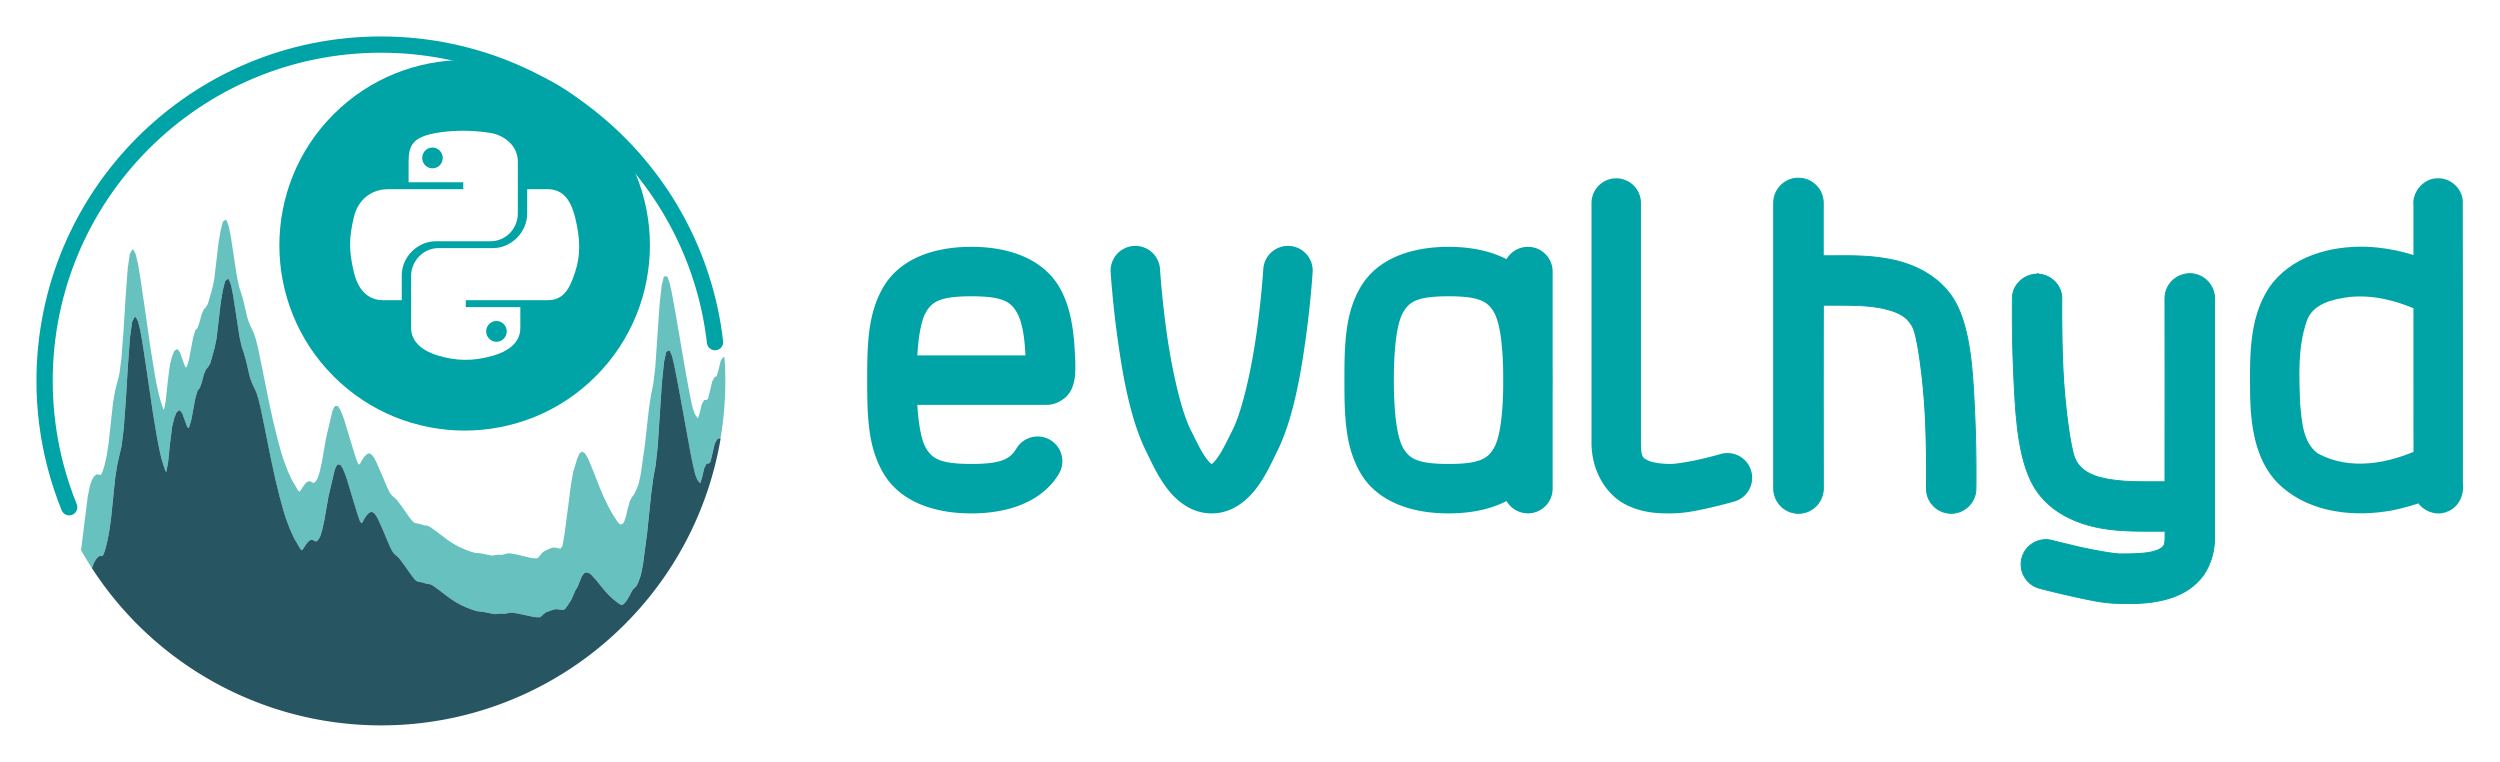 <?xml version="1.0" encoding="UTF-8" standalone="no"?>
<!-- Created with Inkscape (http://www.inkscape.org/) -->

<svg
   width="685.9mm"
   height="209.005mm"
   viewBox="0 0 685.9 209.005"
   version="1.1"
   id="svg5016"
   sodipodi:docname="evalhyd-python_logo+text.svg"
   inkscape:version="1.2.1 (9c6d41e4, 2022-07-14)"
   xmlns:inkscape="http://www.inkscape.org/namespaces/inkscape"
   xmlns:sodipodi="http://sodipodi.sourceforge.net/DTD/sodipodi-0.dtd"
   xmlns="http://www.w3.org/2000/svg"
   xmlns:svg="http://www.w3.org/2000/svg">
  <sodipodi:namedview
     id="namedview5018"
     pagecolor="#505050"
     bordercolor="#ffffff"
     borderopacity="1"
     inkscape:showpageshadow="0"
     inkscape:pageopacity="0"
     inkscape:pagecheckerboard="1"
     inkscape:deskcolor="#505050"
     inkscape:document-units="mm"
     showgrid="false"
     inkscape:zoom="0.25468663"
     inkscape:cx="1066.0159"
     inkscape:cy="104.04943"
     inkscape:window-width="1920"
     inkscape:window-height="1027"
     inkscape:window-x="0"
     inkscape:window-y="25"
     inkscape:window-maximized="0"
     inkscape:current-layer="layer1" />
  <defs
     id="defs5013" />
  <g
     inkscape:label="Layer 1"
     inkscape:groupmode="layer"
     id="layer1"
     transform="translate(379.759,89.469)">
    <g
       id="g1220">
      <path
         id="path5188"
         style="color:#000000;fill:#00a3a6;fill-opacity:1;fill-rule:evenodd;stroke-width:3.752;stroke-linecap:round;stroke-linejoin:round;stroke-miterlimit:10"
         d="m -252.28,-73 c -13.016,0 -26.032,4.96 -35.952,14.88 -19.84,19.84 -19.84,52.064 0,71.904 19.84,19.84 52.064,19.84 71.904,0 19.84,-19.84 19.84,-52.064 0,-71.904 -9.92,-9.92 -22.936,-14.88 -35.952,-14.88 z m -0.588,19.404 c 2.555,-0.007 5.176,0.189 7.687,0.603 4.069,0.687 7.492,3.732 7.492,7.801 v 14.297 c 0,4.181 -3.325,7.618 -7.492,7.618 h -14.984 c -5.093,0 -9.372,4.363 -9.372,9.316 v 6.847 h -5.149 c -4.363,0 -6.903,-3.171 -7.969,-7.604 -1.431,-5.963 -1.375,-9.526 0,-15.237 1.193,-4.981 5.009,-7.605 9.372,-7.605 h 20.624 v -1.908 h -14.998 v -5.71 c 0,-4.335 1.15,-6.678 7.492,-7.801 2.252,-0.4 4.742,-0.61 7.297,-0.617 z m -8.237,4.602 c -1.557,0 -2.806,1.277 -2.82,2.863 0,1.571 1.263,2.848 2.82,2.848 1.557,0 2.82,-1.277 2.82,-2.848 0,-1.571 -1.277,-2.863 -2.82,-2.863 z m 25.984,11.435 h 5.626 c 4.363,0 6.412,3.269 7.492,7.604 1.501,6.019 1.571,10.537 0,15.237 -1.515,4.56 -3.129,7.604 -7.492,7.604 h -22.476 v 1.908 h 14.97 v 5.71 c 0,4.321 -3.718,6.524 -7.492,7.618 -5.682,1.642 -10.242,1.389 -14.984,0 -3.956,-1.164 -7.492,-3.549 -7.492,-7.618 V -13.779 c 0,-4.111 3.395,-7.619 7.492,-7.619 h 14.984 c 4.995,0 9.372,-4.349 9.372,-9.513 z m -8.432,36.155 c -1.543,0 -2.806,1.263 -2.82,2.848 0,1.571 1.276,2.863 2.82,2.863 1.557,0 2.82,-1.277 2.82,-2.863 0,-1.571 -1.263,-2.848 -2.82,-2.848 z" />
      <path
         id="path5318-7"
         style="color:#000000;fill:#66c1bf;fill-opacity:1;fill-rule:evenodd;stroke-width:0.471;stroke-linecap:round;stroke-linejoin:round;stroke-miterlimit:10"
         d="m -317.789,-29.17 a 0.235,0.235 0 0 0 -0.208,0.047 l -0.578,0.486 a 0.235,0.235 0 0 0 -0.078,0.123 l -0.578,2.309 a 0.235,0.235 0 0 0 -0.004,0.018 l -0.578,3.399 a 0.235,0.235 0 0 0 -0.002,0.011 l -1.158,9.879 -0.575,2.709 -1.148,4.037 -0.551,0.924 -0.564,0.635 a 0.235,0.235 0 0 0 -0.039,0.058 l -0.578,1.285 a 0.235,0.235 0 0 0 -0.014,0.037 l -0.576,2.18 -0.559,1.564 -0.545,0.575 a 0.235,0.235 0 0 0 -0.055,0.094 l -0.578,1.894 a 0.235,0.235 0 0 0 -0.006,0.025 l -1.157,6.108 -0.559,1.881 -0.304,0.291 -0.428,-0.85 -1.152,-3.27 a 0.235,0.235 0 0 0 -0.033,-0.063 l -0.578,-0.785 a 0.235,0.235 0 0 0 -0.326,-0.053 l -0.58,0.412 a 0.235,0.235 0 0 0 -0.08,0.099 l -0.578,1.365 a 0.235,0.235 0 0 0 -0.012,0.034 l -0.58,2.283 a 0.235,0.235 0 0 0 -0.004,0.027 l -0.58,4.426 a 0.235,0.235 0 0 0 0,0.006 l -0.578,5.498 -0.48,2.412 -0.235,-0.285 -0.564,-1.724 -0.574,-2.01 -0.578,-2.57 -0.578,-3.09 -1.156,-7.144 -1.736,-12.106 a 0.235,0.235 0 0 0 0,-5.167e-4 0.235,0.235 0 0 0 0,-5.168e-4 0.235,0.235 0 0 0 0,-5.168e-4 l -1.159,-7.85 a 0.235,0.235 0 0 0 -0.002,-0.006 l -0.578,-3.326 a 0.235,0.235 0 0 0 -0.004,-0.014 l -0.578,-2.486 a 0.235,0.235 0 0 0 -0.019,-0.055 l -0.578,-1.131 a 0.235,0.235 0 0 0 -0.412,-0.016 l -0.578,0.948 a 0.235,0.235 0 0 0 -0.034,0.088 l -0.578,3.99 a 0.235,0.235 0 0 0 -0.002,0.015 l -0.578,7.653 a 0.235,0.235 0 0 0 -0.002,0.004 l -0.578,9.41 -0.578,7.57 -0.576,4.442 -1.154,4.49 a 0.235,0.235 0 0 0 -0.004,0.018 l -0.58,3.381 a 0.235,0.235 0 0 0 -0.002,0.013 l -1.157,10.724 -0.578,3.766 -0.574,2.508 -0.571,1.861 -0.475,0.879 -0.394,-0.123 a 0.235,0.235 0 0 0 -0.037,-0.01 l -0.578,-0.082 a 0.235,0.235 0 0 0 -0.179,0.047 l -0.58,0.459 a 0.235,0.235 0 0 0 -0.055,0.063 l -0.578,0.945 a 0.235,0.235 0 0 0 -0.022,0.047 l -0.58,1.651 a 0.235,0.235 0 0 0 -0.008,0.033 l -0.58,3.035 a 0.235,0.235 0 0 0 -0.002,0.016 l -1.735,13.943 -0.109,0.371 a 0.235,0.235 0 0 0 0.021,0.181 c 0.968,1.716 1.99,3.39 3.054,5.029 a 0.236,0.235 0 0 1 -0.028,-0.164 l 0.006,-0.031 a 0.236,0.235 0 0 1 0.011,-0.033 l 0.578,-1.459 a 0.236,0.235 0 0 1 0.02,-0.037 l 0.578,-0.939 a 0.236,0.235 0 0 1 0.035,-0.043 l 0.578,-0.576 a 0.236,0.235 0 0 1 0.131,-0.065 l 1.029,-0.158 0.52,-1.209 0.572,-2.156 0.576,-2.801 0.578,-4.056 1.158,-11.271 a 0.236,0.235 0 0 1 0.002,-0.014 l 0.578,-3.636 a 0.236,0.235 0 0 1 0.004,-0.015 l 1.154,-4.965 0.576,-4.66 0.58,-7.773 0.578,-9.599 a 0.236,0.235 0 0 1 0,-0.002 l 0.58,-7.832 a 0.236,0.235 0 0 1 0.002,-0.014 l 0.578,-4.158 a 0.236,0.235 0 0 1 0.026,-0.076 l 0.578,-1.105 a 0.236,0.235 0 0 1 0.203,-0.127 0.236,0.235 0 0 1 0.209,0.117 l 0.577,0.987 a 0.236,0.235 0 0 1 0.026,0.063 l 0.58,2.35 a 0.236,0.235 0 0 1 0.002,0.013 l 0.58,3.199 a 0.236,0.235 0 0 1 0,0.001 0.236,0.235 0 0 1 0,0.001 0.236,0.235 0 0 1 0,0.002 0.236,0.235 0 0 1 0,0.001 0.236,0.235 0 0 1 0,0.001 l 1.158,7.617 1.736,11.807 1.158,6.976 0.578,3.014 0.576,2.498 0.574,1.941 0.562,1.658 0.23,0.258 0.488,-2.494 0.576,-5.551 a 0.236,0.235 0 0 1 0.002,-0.006 l 0.578,-4.477 a 0.236,0.235 0 0 1 0.006,-0.025 l 0.578,-2.33 a 0.236,0.235 0 0 1 0.012,-0.033 l 0.579,-1.408 a 0.236,0.235 0 0 1 0.071,-0.096 l 0.58,-0.453 a 0.236,0.235 0 0 1 0.174,-0.048 0.236,0.235 0 0 1 0.157,0.088 l 0.58,0.746 a 0.236,0.235 0 0 1 0.035,0.065 l 1.152,3.199 0.424,0.814 0.309,-0.315 0.56,-1.912 1.154,-6.162 a 0.236,0.235 0 0 1 0.006,-0.024 l 0.58,-1.92 a 0.236,0.235 0 0 1 0.051,-0.09 l 0.548,-0.597 0.56,-1.588 0.576,-2.201 a 0.236,0.235 0 0 1 0.012,-0.036 l 0.58,-1.304 a 0.236,0.235 0 0 1 0.037,-0.059 l 0.565,-0.652 0.552,-0.942 1.147,-4.07 0.576,-2.723 1.156,-9.904 a 0.236,0.235 0 0 1 0.002,-0.013 l 0.58,-3.41 a 0.236,0.235 0 0 1 0.002,-0.018 l 0.58,-2.32 a 0.236,0.235 0 0 1 0.076,-0.121 l 0.578,-0.498 a 0.236,0.235 0 0 1 0.208,-0.049 0.236,0.235 0 0 0 -5.2e-4,-5.16e-4 h 0.002 a 0.236,0.235 0 0 0 -10e-4,5.16e-4 h 10e-4 a 0.236,0.235 0 0 1 0.162,0.14 l 0.58,1.443 a 0.236,0.235 0 0 1 0.012,0.039 l 0.578,2.811 a 0.236,0.235 0 0 1 0.002,0.011 l 1.16,7.528 0.576,3.775 0.574,2.639 0.576,1.727 a 0.236,0.235 0 0 1 0.002,0.008 l 0.58,1.959 a 0.236,0.235 0 0 1 0.004,0.013 l 1.154,4.931 0.57,1.549 1.152,2.453 a 0.236,0.235 0 0 1 0.012,0.029 l 0.58,1.823 a 0.236,0.235 0 0 1 0.004,0.015 l 0.578,2.375 a 0.236,0.235 0 0 1 0.002,0.008 l 1.158,5.593 a 0.236,0.235 0 0 0 0,5.17e-4 0.236,0.235 0 0 0 0,5.16e-4 0.236,0.235 0 0 0 0,5.17e-4 0.236,0.235 0 0 0 0,5.17e-4 l 1.738,8.664 1.157,5.303 1.157,4.76 1.156,4.197 0.576,1.84 1.152,3.047 1.148,2.508 1.711,2.908 0.377,0.305 0.412,-0.422 0.566,-0.914 a 0.236,0.235 0 0 1 0.01,-0.016 l 0.578,-0.789 a 0.236,0.235 0 0 1 0.032,-0.034 l 0.578,-0.533 a 0.236,0.235 0 0 1 0.137,-0.06 l 0.58,-0.055 a 0.236,0.235 0 0 1 0.138,0.029 l 0.547,0.313 0.424,0.084 0.467,-0.434 0.547,-0.853 0.566,-1.813 0.576,-2.606 1.156,-6.64 a 0.236,0.235 0 0 1 0.002,-0.013 l 1.738,-7.401 a 0.236,0.235 0 0 1 0.018,-0.049 l 0.578,-1.18 a 0.236,0.235 0 0 1 0.23,-0.131 l 0.578,0.043 a 0.236,0.235 0 0 1 0.179,0.107 l 0.58,0.89 a 0.236,0.235 0 0 1 0.02,0.039 l 0.58,1.408 a 0.236,0.235 0 0 1 0.004,0.011 l 0.578,1.662 a 0.236,0.235 0 0 1 0.004,0.01 l 1.736,5.759 1.157,3.754 0.572,1.67 0.434,0.744 0.326,-0.238 0.553,-1.039 a 0.236,0.235 0 0 1 0.014,-0.023 l 0.58,-0.842 a 0.236,0.235 0 0 1 0.024,-0.027 l 0.578,-0.611 a 0.236,0.235 0 0 1 0.072,-0.053 l 0.578,-0.268 a 0.236,0.235 0 0 1 0.214,0.008 l 0.58,0.328 a 0.236,0.235 0 0 1 0.074,0.069 l 0.58,0.8 a 0.236,0.235 0 0 1 0.018,0.027 l 0.578,1.096 a 0.236,0.235 0 0 1 0.008,0.016 l 1.157,2.625 a 0.236,0.235 0 0 1 0.002,0.003 l 1.737,4.096 0.572,1.232 0.557,0.928 0.553,0.568 0.566,0.463 a 0.236,0.235 0 0 1 0.022,0.019 l 0.58,0.602 a 0.236,0.235 0 0 1 0.018,0.024 l 1.158,1.549 a 0.236,0.235 0 0 1 0.004,0.004 l 2.313,3.272 0.564,0.699 0.539,0.516 0.512,0.233 1.127,0.172 a 0.236,0.235 0 0 1 0.039,0.01 l 1.129,0.381 0.547,0.032 a 0.236,0.235 0 0 1 0.053,0.008 l 0.578,0.168 a 0.236,0.235 0 0 1 0.049,0.02 l 0.578,0.318 a 0.236,0.235 0 0 1 0.025,0.015 l 1.736,1.263 a 0.236,0.235 0 0 1 0.004,0.002 l 2.889,2.197 1.722,1.105 1.143,0.627 1.723,0.795 1.721,0.642 1.129,0.332 1.717,0.195 a 0.236,0.235 0 0 1 0.022,0.004 l 2.873,0.578 0.541,0.008 1.143,-0.136 a 0.236,0.235 0 0 1 0.037,-0.002 l 1.137,0.047 0.545,-0.08 0.568,-0.141 a 0.236,0.235 0 0 1 0.031,-0.006 l 0.58,-0.065 a 0.236,0.235 0 0 1 0.034,0 l 0.578,0.02 a 0.236,0.235 0 0 1 0.027,0.002 l 1.158,0.178 a 0.236,0.235 0 0 1 0.014,0.004 l 4.615,0.983 1.128,0.076 0.492,-0.029 0.51,-0.384 0.566,-0.568 a 0.236,0.235 0 0 1 0.037,-0.032 l 0.58,-0.382 a 0.236,0.235 0 0 1 0.047,-0.024 l 1.158,-0.429 a 0.236,0.235 0 0 1 0.015,-0.006 l 1.158,-0.34 a 0.236,0.235 0 0 1 0.061,-0.01 l 0.578,-0.016 a 0.236,0.235 0 0 1 0.049,0.004 l 1.137,0.211 0.492,-0.006 0.483,-0.293 0.549,-0.736 1.143,-1.756 1.15,-2.621 a 0.236,0.235 0 0 1 0.015,-0.031 l 0.568,-0.908 1.151,-2.875 a 0.236,0.235 0 0 1 0.031,-0.055 l 0.578,-0.758 a 0.236,0.235 0 0 1 0.119,-0.082 l 0.58,-0.176 a 0.236,0.235 0 0 1 0.148,0.004 l 0.58,0.213 a 0.236,0.235 0 0 1 0.065,0.035 l 0.578,0.457 a 0.236,0.235 0 0 1 0.029,0.027 l 1.158,1.291 a 0.236,0.235 0 0 1 0.008,0.008 l 2.311,2.84 1.148,1.25 1.147,1.09 1.146,0.937 0.563,0.408 0.521,0.306 0.439,0.029 0.487,-0.353 0.55,-0.66 0.566,-0.869 1.152,-2.156 a 0.236,0.235 0 0 1 0.039,-0.053 l 1.13,-1.166 0.559,-1.274 0.57,-1.599 0.574,-2.821 1.157,-8.76 1.158,-11.137 a 0.236,0.235 0 0 1 0,-0.006 l 0.58,-4.236 a 0.236,0.235 0 0 1 0,-0.011 l 0.578,-3.069 0.578,-5.142 1.157,-17.658 a 0.236,0.235 0 0 1 0.002,-0.008 l 0.578,-5.645 a 0.236,0.235 0 0 1 0.004,-0.027 l 0.58,-2.672 a 0.236,0.235 0 0 1 0.125,-0.162 l 0.58,-0.287 a 0.236,0.235 0 0 1 0.186,-0.009 0.236,0.235 0 0 1 0.134,0.128 l 0.578,1.358 a 0.236,0.235 0 0 1 0.014,0.035 l 0.578,2.367 a 0.236,0.235 0 0 1 0.002,0.01 l 1.158,5.935 a 0.236,0.235 0 0 1 0.002,0.002 l 3.473,19.017 0.578,2.752 0.574,2.4 0.561,1.426 0.541,0.709 0.289,0.234 0.473,-1.507 0.576,-2.49 a 0.236,0.235 0 0 1 0.019,-0.051 l 0.578,-1.172 a 0.236,0.235 0 0 1 0.197,-0.131 l 0.486,-0.027 0.471,-0.506 1.145,-4.879 a 0.236,0.235 0 0 1 0.019,-0.054 l 0.58,-1.098 a 0.236,0.235 0 0 1 0.105,-0.102 l 0.562,-0.271 a 0.236,0.235 0 0 1 0.214,0.004 0.236,0.235 0 0 1 0.121,0.174 c 0.879,-5.179 1.344,-10.499 1.344,-15.928 2e-5,-2.088 -0.071,-4.173 -0.209,-6.256 -5.2e-4,-0.008 5.2e-4,-0.015 0,-0.023 l -0.002,0.01 a 0.235,0.235 0 0 0 -0.066,-0.162 l -0.016,-0.016 a 0.235,0.235 0 0 0 -0.359,0.033 l -0.58,0.832 a 0.235,0.235 0 0 0 -0.036,0.08 l -0.576,2.373 -0.545,1.852 -0.471,0.178 a 0.235,0.235 0 0 0 -0.121,0.105 l -0.58,1.034 a 0.235,0.235 0 0 0 -0.023,0.058 l -1.141,4.73 -0.451,0.422 -0.475,-0.041 a 0.235,0.235 0 0 0 -0.228,0.125 l -0.578,1.084 a 0.235,0.235 0 0 0 -0.021,0.055 l -0.576,2.397 -0.457,1.377 -0.29,-0.291 -0.551,-0.826 -0.564,-1.551 -0.574,-2.532 -1.159,-6.086 -2.894,-16.85 a 0.235,0.235 0 0 0 0,-5.167e-4 0.235,0.235 0 0 0 0,-5.168e-4 0.235,0.235 0 0 0 0,-5.168e-4 l -1.158,-6.377 a 0.235,0.235 0 0 0 -0.002,-0.008 l -0.578,-2.609 a 0.235,0.235 0 0 0 -0.008,-0.027 l -0.58,-1.617 a 0.235,0.235 0 0 0 -0.226,-0.156 l -0.58,0.014 a 0.235,0.235 0 0 0 -0.223,0.179 l -0.578,2.381 a 0.235,0.235 0 0 0 -0.006,0.029 l -0.578,5.334 a 0.235,0.235 0 0 0 -0.002,0.01 l -1.158,16.982 -0.576,4.777 -0.576,2.687 a 0.235,0.235 0 0 0 -0.004,0.014 l -0.578,3.844 a 0.235,0.235 0 0 0 -0.002,0.008 l -1.158,10.34 -1.154,8.011 -0.574,2.514 -0.568,1.384 -0.566,1.217 -0.561,0.721 a 0.235,0.235 0 0 0 -0.021,0.029 l -0.58,1.045 a 0.235,0.235 0 0 0 -0.02,0.049 l -0.578,1.977 a 0.235,0.235 0 0 0 -0.004,0.013 l -0.576,2.488 -0.551,1.549 -0.483,0.384 -0.422,0.078 -0.469,-0.328 -0.551,-0.719 -1.15,-1.785 -1.15,-2.064 -1.152,-2.367 -1.154,-2.672 -1.736,-4.428 a 0.235,0.235 0 0 0 0,-5.16e-4 0.235,0.235 0 0 0 0,-5.17e-4 0.235,0.235 0 0 0 0,-5.17e-4 0.235,0.235 0 0 0 0,-5.17e-4 l -1.158,-2.885 a 0.235,0.235 0 0 0 -0.006,-0.011 l -0.58,-1.225 a 0.235,0.235 0 0 0 -0.014,-0.025 l -0.578,-0.914 a 0.235,0.235 0 0 0 -0.062,-0.066 l -0.578,-0.412 a 0.235,0.235 0 0 0 -0.264,-0.006 l -0.578,0.369 a 0.235,0.235 0 0 0 -0.09,0.105 l -0.58,1.355 a 0.235,0.235 0 0 0 -0.01,0.025 l -1.156,3.824 a 0.235,0.235 0 0 0 -0.008,0.029 l -0.578,3.407 a 0.235,0.235 0 0 0 -0.002,0.01 l -0.58,4.609 -1.156,8.768 -0.571,3.277 -0.484,0.734 -0.426,0.006 -1.129,-0.256 a 0.235,0.235 0 0 0 -0.062,-0.006 l -0.58,0.023 a 0.235,0.235 0 0 0 -0.062,0.012 l -0.578,0.188 a 0.235,0.235 0 0 0 -0.022,0.01 l -0.578,0.254 a 0.235,0.235 0 0 0 -0.01,0.004 l -1.158,0.573 a 0.235,0.235 0 0 0 -0.049,0.033 l -0.58,0.504 a 0.235,0.235 0 0 0 -0.033,0.035 l -0.571,0.75 -0.508,0.515 -0.476,0.053 -1.119,-0.06 -4.611,-1.096 a 0.235,0.235 0 0 0 -0.015,-0.004 l -1.158,-0.188 a 0.235,0.235 0 0 0 -0.034,-0.002 l -0.58,-0.01 a 0.235,0.235 0 0 0 -0.041,0.002 l -0.578,0.091 a 0.235,0.235 0 0 0 -0.037,0.008 l -0.566,0.184 -0.539,0.111 -1.133,-0.022 a 0.235,0.235 0 0 0 -0.036,0.002 l -0.578,0.076 a 0.235,0.235 0 0 0 -0.024,0.004 l -0.554,0.127 -0.527,0.012 -2.291,-0.471 a 0.235,0.235 0 0 0 -0.01,0 l -1.158,-0.19 a 0.235,0.235 0 0 0 -0.022,-0.002 l -1.133,-0.08 -1.125,-0.33 -1.721,-0.645 -1.721,-0.797 -1.145,-0.625 -1.722,-1.109 -2.887,-2.197 a 0.235,0.235 0 0 0 -0.004,-0.004 l -1.738,-1.263 a 0.235,0.235 0 0 0 -0.023,-0.015 l -0.58,-0.318 a 0.235,0.235 0 0 0 -0.046,-0.02 l -0.58,-0.17 a 0.235,0.235 0 0 0 -0.053,-0.01 l -0.547,-0.029 -1.127,-0.383 a 0.235,0.235 0 0 0 -0.041,-0.01 l -1.125,-0.174 -0.514,-0.23 -0.539,-0.517 -0.565,-0.699 -2.313,-3.274 a 0.235,0.235 0 0 0 -0.002,-0.004 l -1.159,-1.553 a 0.235,0.235 0 0 0 -0.019,-0.022 l -0.578,-0.603 a 0.235,0.235 0 0 0 -0.022,-0.02 l -0.568,-0.463 -0.55,-0.568 -0.559,-0.928 -0.572,-1.235 -1.734,-4.095 a 0.235,0.235 0 0 0 -0.002,-0.004 l -1.158,-2.625 a 0.235,0.235 0 0 0 -0.008,-0.014 l -0.578,-1.1 a 0.235,0.235 0 0 0 -0.018,-0.027 l -0.578,-0.8 a 0.235,0.235 0 0 0 -0.076,-0.067 l -0.578,-0.33 a 0.235,0.235 0 0 0 -0.215,-0.01 l -0.58,0.267 a 0.235,0.235 0 0 0 -0.072,0.053 l -0.578,0.611 a 0.235,0.235 0 0 0 -0.024,0.027 l -0.578,0.84 a 0.235,0.235 0 0 0 -0.014,0.024 l -0.554,1.039 -0.325,0.236 -0.435,-0.744 -0.571,-1.672 -1.158,-3.756 -1.735,-5.762 a 0.235,0.235 0 0 0 -0.004,-0.01 l -0.578,-1.662 a 0.235,0.235 0 0 0 -0.006,-0.012 l -0.58,-1.41 a 0.235,0.235 0 0 0 -0.02,-0.039 l -0.578,-0.891 a 0.235,0.235 0 0 0 -0.179,-0.107 l -0.58,-0.045 a 0.235,0.235 0 0 0 -0.228,0.131 l -0.578,1.18 a 0.235,0.235 0 0 0 -0.018,0.049 l -1.738,7.394 a 0.235,0.235 0 0 0 -0.002,0.014 l -1.158,6.64 -0.576,2.603 -0.566,1.811 -0.545,0.852 -0.469,0.431 -0.424,-0.086 -0.545,-0.313 a 0.235,0.235 0 0 0 -0.138,-0.029 l -0.58,0.053 a 0.235,0.235 0 0 0 -0.136,0.063 l -0.58,0.529 a 0.235,0.235 0 0 0 -0.029,0.035 l -0.58,0.788 a 0.235,0.235 0 0 0 -0.01,0.015 l -0.566,0.91 -0.41,0.422 -0.379,-0.306 -1.709,-2.916 -1.15,-2.511 -1.152,-3.053 -0.576,-1.842 -1.156,-4.205 -1.157,-4.766 -1.156,-5.311 -1.736,-8.675 a 0.235,0.235 0 0 0 -0.002,-0.002 l -1.156,-5.604 a 0.235,0.235 0 0 0 -0.002,-0.008 l -0.58,-2.379 a 0.235,0.235 0 0 0 -0.004,-0.014 l -0.58,-1.83 a 0.235,0.235 0 0 0 -0.01,-0.029 l -1.154,-2.465 -0.571,-1.554 -1.154,-4.945 a 0.235,0.235 0 0 0 -0.004,-0.013 l -0.578,-1.965 a 0.235,0.235 0 0 0 -0.004,-0.008 l -0.574,-1.736 -0.574,-2.644 -0.578,-3.783 -1.158,-7.545 a 0.235,0.235 0 0 0 -0.002,-0.012 l -0.578,-2.822 a 0.235,0.235 0 0 0 -0.013,-0.039 l -0.578,-1.453 a 0.235,0.235 0 0 0 -0.162,-0.14 z" />
      <path
         id="path2963-8-6-1-3-0-2-96-4"
         style="fill:none;fill-rule:evenodd;stroke:#00a3a6;stroke-width:4.463;stroke-linecap:round;stroke-linejoin:round;stroke-miterlimit:10;stroke-dasharray:none;stroke-opacity:1"
         d="m -183.583,4.397 c -0.172,-1.493 -0.38,-2.975 -0.622,-4.444 -0.484,-2.939 -1.106,-5.829 -1.858,-8.663 -1.505,-5.669 -3.532,-11.117 -6.026,-16.292 -4.988,-10.348 -11.842,-19.602 -20.113,-27.34 -16.542,-15.477 -38.754,-24.894 -63.046,-24.894 -50.964,3.11e-4 -92.279,41.315 -92.279,92.28 4e-5,7.941 1.025,15.816 3.025,23.434 1,3.809 2.244,7.554 3.726,11.212"
         sodipodi:nodetypes="cssssccsc" />
      <path
         id="path5236-8"
         style="color:#000000;fill:#275662;fill-opacity:1;fill-rule:evenodd;stroke-width:0.471;stroke-linecap:round;stroke-linejoin:round;stroke-miterlimit:10"
         d="m -317.163,-12.917 a 0.236,0.235 0 0 0 5.1e-4,5.16e-4 0.236,0.235 0 0 1 10e-4,-5.16e-4 z m 5.1e-4,5.16e-4 a 0.236,0.235 0 0 0 -0.208,0.049 l -0.578,0.498 a 0.236,0.235 0 0 0 -0.076,0.121 l -0.58,2.32 a 0.236,0.235 0 0 0 -0.002,0.018 l -0.58,3.41 a 0.236,0.235 0 0 0 -0.002,0.013 l -1.156,9.904 -0.576,2.723 -1.147,4.07 -0.552,0.942 -0.565,0.652 a 0.236,0.235 0 0 0 -0.037,0.059 l -0.58,1.304 a 0.236,0.235 0 0 0 -0.012,0.036 l -0.576,2.201 -0.56,1.588 -0.547,0.597 a 0.236,0.235 0 0 0 -0.051,0.09 l -0.58,1.92 a 0.236,0.235 0 0 0 -0.006,0.024 l -1.154,6.162 -0.56,1.912 -0.309,0.315 -0.424,-0.814 -1.152,-3.199 a 0.236,0.235 0 0 0 -0.035,-0.065 l -0.58,-0.746 a 0.236,0.235 0 0 0 -0.33,-0.041 l -0.58,0.453 a 0.236,0.235 0 0 0 -0.072,0.096 l -0.578,1.408 a 0.236,0.235 0 0 0 -0.012,0.033 l -0.578,2.33 a 0.236,0.235 0 0 0 -0.006,0.025 l -0.578,4.477 a 0.236,0.235 0 0 0 -0.002,0.006 l -0.576,5.551 -0.488,2.494 -0.23,-0.258 -0.562,-1.658 -0.574,-1.941 -0.576,-2.498 -0.578,-3.014 -1.158,-6.976 -1.737,-11.807 -1.158,-7.617 a 0.236,0.235 0 0 0 0,-0.006 l -0.58,-3.199 a 0.236,0.235 0 0 0 -0.002,-0.013 l -0.58,-2.35 a 0.236,0.235 0 0 0 -0.026,-0.063 l -0.577,-0.987 a 0.236,0.235 0 0 0 -0.412,0.01 l -0.578,1.105 a 0.236,0.235 0 0 0 -0.026,0.076 l -0.578,4.158 a 0.236,0.235 0 0 0 -0.002,0.014 l -0.58,7.832 a 0.236,0.235 0 0 0 0,0.002 l -0.578,9.599 -0.58,7.773 -0.576,4.66 -1.154,4.965 a 0.236,0.235 0 0 0 -0.004,0.015 l -0.578,3.636 a 0.236,0.235 0 0 0 -0.002,0.014 l -1.158,11.271 -0.578,4.055 -0.576,2.801 -0.572,2.156 -0.52,1.209 -1.029,0.158 a 0.236,0.235 0 0 0 -0.131,0.065 l -0.578,0.576 a 0.236,0.235 0 0 0 -0.035,0.043 l -0.578,0.939 a 0.236,0.235 0 0 0 -0.02,0.037 l -0.578,1.459 a 0.236,0.235 0 0 0 -0.011,0.033 l -0.006,0.031 a 0.236,0.235 0 0 0 0.031,0.182 c 17.426,26.841 47.255,43.039 79.258,43.039 46.017,-7e-5 85.347,-33.151 93.134,-78.502 a 0.236,0.235 0 0 0 0.002,-0.072 0.236,0.235 0 0 0 -0.336,-0.179 l -0.562,0.271 a 0.236,0.235 0 0 0 -0.105,0.102 l -0.58,1.098 a 0.236,0.235 0 0 0 -0.019,0.054 l -1.145,4.879 -0.471,0.506 -0.486,0.027 a 0.236,0.235 0 0 0 -0.197,0.131 l -0.578,1.172 a 0.236,0.235 0 0 0 -0.019,0.051 l -0.576,2.49 -0.473,1.507 -0.289,-0.234 -0.541,-0.709 -0.561,-1.426 -0.574,-2.4 -0.578,-2.752 -3.473,-19.018 a 0.236,0.235 0 0 0 -0.002,-0.002 l -1.158,-5.935 a 0.236,0.235 0 0 0 -0.002,-0.01 l -0.578,-2.367 a 0.236,0.235 0 0 0 -0.014,-0.035 l -0.578,-1.358 a 0.236,0.235 0 0 0 -0.32,-0.119 l -0.58,0.287 a 0.236,0.235 0 0 0 -0.125,0.162 l -0.58,2.672 a 0.236,0.235 0 0 0 -0.004,0.027 l -0.578,5.645 a 0.236,0.235 0 0 0 -0.002,0.008 l -1.157,17.658 -0.578,5.142 -0.578,3.069 a 0.236,0.235 0 0 0 0,0.011 l -0.58,4.236 a 0.236,0.235 0 0 0 0,0.006 l -1.158,11.136 -1.157,8.76 -0.574,2.821 -0.57,1.599 -0.559,1.274 -1.129,1.166 a 0.236,0.235 0 0 0 -0.039,0.053 l -1.152,2.156 -0.566,0.869 -0.55,0.66 -0.487,0.353 -0.439,-0.029 -0.521,-0.306 -0.563,-0.408 -1.146,-0.937 -1.147,-1.09 -1.148,-1.25 -2.311,-2.84 a 0.236,0.235 0 0 0 -0.008,-0.008 l -1.158,-1.291 a 0.236,0.235 0 0 0 -0.029,-0.027 l -0.578,-0.457 a 0.236,0.235 0 0 0 -0.065,-0.035 l -0.58,-0.213 a 0.236,0.235 0 0 0 -0.148,-0.004 l -0.58,0.176 a 0.236,0.235 0 0 0 -0.119,0.082 l -0.578,0.758 a 0.236,0.235 0 0 0 -0.031,0.055 l -1.15,2.875 -0.568,0.908 a 0.236,0.235 0 0 0 -0.015,0.031 l -1.15,2.621 -1.143,1.756 -0.549,0.736 -0.483,0.293 -0.492,0.006 -1.137,-0.211 a 0.236,0.235 0 0 0 -0.049,-0.004 l -0.578,0.016 a 0.236,0.235 0 0 0 -0.061,0.01 l -1.158,0.34 a 0.236,0.235 0 0 0 -0.015,0.006 l -1.158,0.429 a 0.236,0.235 0 0 0 -0.047,0.024 l -0.58,0.382 a 0.236,0.235 0 0 0 -0.037,0.032 l -0.566,0.568 -0.51,0.384 -0.492,0.029 -1.127,-0.076 -4.615,-0.983 a 0.236,0.235 0 0 0 -0.014,-0.004 l -1.158,-0.178 a 0.236,0.235 0 0 0 -0.027,-0.002 l -0.578,-0.02 a 0.236,0.235 0 0 0 -0.034,0 l -0.58,0.065 a 0.236,0.235 0 0 0 -0.032,0.006 l -0.568,0.141 -0.545,0.08 -1.137,-0.047 a 0.236,0.235 0 0 0 -0.037,0.002 l -1.143,0.136 -0.541,-0.008 -2.873,-0.578 a 0.236,0.235 0 0 0 -0.022,-0.004 l -1.717,-0.195 -1.129,-0.332 -1.721,-0.642 -1.723,-0.795 -1.143,-0.627 -1.722,-1.105 -2.889,-2.197 a 0.236,0.235 0 0 0 -0.004,-0.002 l -1.736,-1.263 a 0.236,0.235 0 0 0 -0.025,-0.015 l -0.578,-0.318 a 0.236,0.235 0 0 0 -0.049,-0.02 l -0.578,-0.168 a 0.236,0.235 0 0 0 -0.053,-0.008 l -0.547,-0.032 -1.129,-0.381 a 0.236,0.235 0 0 0 -0.039,-0.01 l -1.127,-0.172 -0.512,-0.233 -0.54,-0.516 -0.564,-0.699 -2.313,-3.272 a 0.236,0.235 0 0 0 -0.004,-0.004 l -1.158,-1.549 a 0.236,0.235 0 0 0 -0.018,-0.024 l -0.58,-0.602 a 0.236,0.235 0 0 0 -0.022,-0.019 l -0.566,-0.463 -0.553,-0.568 -0.557,-0.928 -0.572,-1.232 -1.736,-4.096 a 0.236,0.235 0 0 0 -0.002,-0.002 l -1.157,-2.625 a 0.236,0.235 0 0 0 -0.008,-0.016 l -0.578,-1.096 a 0.236,0.235 0 0 0 -0.018,-0.027 l -0.58,-0.8 a 0.236,0.235 0 0 0 -0.074,-0.069 l -0.58,-0.328 a 0.236,0.235 0 0 0 -0.214,-0.008 l -0.578,0.268 a 0.236,0.235 0 0 0 -0.072,0.053 l -0.578,0.611 a 0.236,0.235 0 0 0 -0.023,0.027 l -0.58,0.842 a 0.236,0.235 0 0 0 -0.014,0.023 l -0.553,1.039 -0.326,0.238 -0.434,-0.744 -0.572,-1.67 -1.157,-3.754 -1.736,-5.759 a 0.236,0.235 0 0 0 -0.004,-0.01 l -0.578,-1.662 a 0.236,0.235 0 0 0 -0.004,-0.011 l -0.58,-1.408 a 0.236,0.235 0 0 0 -0.02,-0.039 l -0.58,-0.89 a 0.236,0.235 0 0 0 -0.179,-0.107 l -0.578,-0.043 a 0.236,0.235 0 0 0 -0.231,0.131 l -0.578,1.18 a 0.236,0.235 0 0 0 -0.018,0.049 l -1.738,7.401 a 0.236,0.235 0 0 0 -0.002,0.013 l -1.156,6.64 -0.576,2.606 -0.566,1.813 -0.547,0.853 -0.467,0.434 -0.424,-0.084 -0.547,-0.313 a 0.236,0.235 0 0 0 -0.138,-0.029 l -0.58,0.055 a 0.236,0.235 0 0 0 -0.137,0.06 l -0.578,0.533 a 0.236,0.235 0 0 0 -0.032,0.034 l -0.578,0.789 a 0.236,0.235 0 0 0 -0.01,0.016 l -0.566,0.914 -0.412,0.422 -0.377,-0.305 -1.711,-2.908 -1.148,-2.508 -1.152,-3.047 -0.576,-1.84 -1.156,-4.197 -1.157,-4.76 -1.156,-5.303 -1.739,-8.664 a 0.236,0.235 0 0 0 0,-5.17e-4 0.236,0.235 0 0 0 0,-5.16e-4 0.236,0.235 0 0 0 0,-5.17e-4 0.236,0.235 0 0 0 0,-5.17e-4 l -1.158,-5.593 a 0.236,0.235 0 0 0 -0.002,-0.008 l -0.578,-2.375 a 0.236,0.235 0 0 0 -0.004,-0.015 l -0.58,-1.823 a 0.236,0.235 0 0 0 -0.012,-0.029 l -1.152,-2.453 -0.57,-1.549 -1.155,-4.932 a 0.236,0.235 0 0 0 -0.004,-0.013 l -0.58,-1.959 a 0.236,0.235 0 0 0 -0.002,-0.008 l -0.576,-1.727 -0.574,-2.639 -0.576,-3.775 -1.16,-7.528 a 0.236,0.235 0 0 0 -0.002,-0.011 l -0.578,-2.811 a 0.236,0.235 0 0 0 -0.012,-0.039 l -0.58,-1.443 a 0.236,0.235 0 0 0 -0.162,-0.14 z" />
    </g>
    <g
       id="g200-7"
       transform="matrix(1.079,0,0,1.079,11.27,-1.404)">
      <path
         id="path1025-8-9-4-2-7-9-0-1-1-9-9"
         style="color:#000000;font-style:normal;font-variant:normal;font-weight:normal;font-stretch:normal;font-size:50.8px;line-height:1.25;font-family:sans-serif;font-variant-ligatures:normal;font-variant-position:normal;font-variant-caps:normal;font-variant-numeric:normal;font-variant-alternates:normal;font-variant-east-asian:normal;font-feature-settings:normal;font-variation-settings:normal;text-indent:0;text-align:end;text-decoration:none;text-decoration-line:none;text-decoration-style:solid;text-decoration-color:#000000;letter-spacing:normal;word-spacing:normal;text-transform:none;writing-mode:lr-tb;direction:ltr;text-orientation:mixed;dominant-baseline:auto;baseline-shift:baseline;text-anchor:end;white-space:normal;shape-padding:0;shape-margin:0;inline-size:0;clip-rule:nonzero;display:inline;overflow:visible;visibility:visible;isolation:auto;mix-blend-mode:normal;color-interpolation:sRGB;color-interpolation-filters:linearRGB;solid-color:#000000;solid-opacity:1;vector-effect:none;fill:#00a3a6;fill-opacity:1;fill-rule:nonzero;stroke:none;stroke-width:0.15;stroke-linecap:round;stroke-linejoin:miter;stroke-miterlimit:4;stroke-dasharray:none;stroke-dashoffset:0;stroke-opacity:1;color-rendering:auto;image-rendering:auto;shape-rendering:auto;text-rendering:auto;enable-background:accumulate;stop-color:#000000"
         d="m 26.109,-18.855 a 6.286,6.286 0 0 0 -6.287,6.287 v 55.194 a 6.286,6.286 0 0 0 6.287,6.287 6.286,6.286 0 0 0 6.286,-6.287 v -55.194 a 6.286,6.286 0 0 0 -6.286,-6.287 z m -20.181,0 c -10.113,0 -18.205,3.334 -22.243,10.023 -4.038,6.689 -4.238,14.53 -4.238,23.868 0,9.338 0.2,17.179 4.238,23.868 4.038,6.689 12.13,10.022 22.243,10.022 10.113,0 18.205,-3.333 22.243,-10.022 4.038,-6.689 4.239,-14.53 4.239,-23.868 0,-9.338 -0.201,-17.179 -4.239,-23.868 C 24.133,-15.521 16.041,-18.855 5.928,-18.855 Z m 0,12.573 c 7.923,0 9.929,1.379 11.48,3.948 1.551,2.569 2.429,8.53 2.429,17.371 0,8.84 -0.878,14.801 -2.429,17.37 -1.551,2.569 -3.557,3.948 -11.48,3.948 -7.923,0 -9.928,-1.379 -11.478,-3.948 -1.551,-2.569 -2.43,-8.529 -2.43,-17.37 0,-8.84 0.879,-14.802 2.43,-17.371 1.551,-2.569 3.556,-3.948 11.478,-3.948 z"
         inkscape:export-xdpi="136.84"
         inkscape:export-ydpi="136.84" />
      <path
         style="color:#000000;font-style:normal;font-variant:normal;font-weight:normal;font-stretch:normal;font-size:50.8px;line-height:1.25;font-family:sans-serif;font-variant-ligatures:normal;font-variant-position:normal;font-variant-caps:normal;font-variant-numeric:normal;font-variant-alternates:normal;font-variant-east-asian:normal;font-feature-settings:normal;font-variation-settings:normal;text-indent:0;text-align:end;text-decoration:none;text-decoration-line:none;text-decoration-style:solid;text-decoration-color:#000000;letter-spacing:normal;word-spacing:normal;text-transform:none;writing-mode:lr-tb;direction:ltr;text-orientation:mixed;dominant-baseline:auto;baseline-shift:baseline;text-anchor:end;white-space:normal;shape-padding:0;shape-margin:0;inline-size:0;clip-rule:nonzero;display:inline;overflow:visible;visibility:visible;isolation:auto;mix-blend-mode:normal;color-interpolation:sRGB;color-interpolation-filters:linearRGB;solid-color:#000000;solid-opacity:1;vector-effect:none;fill:#00a3a6;fill-opacity:1;fill-rule:nonzero;stroke:none;stroke-width:0.15;stroke-linecap:round;stroke-linejoin:miter;stroke-miterlimit:4;stroke-dasharray:none;stroke-dashoffset:0;stroke-opacity:1;color-rendering:auto;image-rendering:auto;shape-rendering:auto;text-rendering:auto;enable-background:accumulate;stop-color:#000000"
         d="m 48.565,-36.278 a 6.286,6.286 0 0 0 -6.287,6.287 v 60.987 c 0,7.221 3.795,13.063 8.373,15.519 4.578,2.456 9.047,2.41 11.774,2.41 3.634,0 7.285,-0.812 10.461,-1.548 3.176,-0.736 5.712,-1.474 5.712,-1.474 a 6.286,6.286 0 0 0 4.279,-7.793 6.286,6.286 0 0 0 -7.793,-4.279 c 0,0 -2.225,0.648 -5.034,1.298 -2.809,0.651 -6.364,1.224 -7.624,1.224 -2.262,0 -4.724,-0.324 -5.829,-0.917 -1.105,-0.593 -1.746,-0.572 -1.746,-4.44 v -60.987 a 6.286,6.286 0 0 0 -6.286,-6.287 z"
         id="path980-0-0-7-6-9-37-0-3-3-1-9-3"
         inkscape:export-xdpi="136.84"
         inkscape:export-ydpi="136.84" />
      <g
         id="g2830-1-4-9-2-9-2-6-9-8"
         transform="matrix(7.667,0,0,7.667,-1211.617,-2243.919)"
         style="font-size:50.8px;line-height:1.25;font-family:sans-serif;text-align:end;text-anchor:end;fill:#00a3a6;fill-opacity:1;stroke:#000000;stroke-width:0;stroke-miterlimit:4;stroke-dasharray:none;stroke-opacity:1"
         inkscape:export-xdpi="136.84"
         inkscape:export-ydpi="136.84">
        <g
           id="path980-0-0-7-4-7-3-7-4-3-2-9-6-1-6-0"
           style="opacity:1;fill:#00a3a6;fill-opacity:1">
          <path
             style="color:#000000;font-style:normal;font-variant:normal;font-weight:normal;font-stretch:normal;font-size:medium;line-height:normal;font-family:sans-serif;font-variant-ligatures:normal;font-variant-position:normal;font-variant-caps:normal;font-variant-numeric:normal;font-variant-alternates:normal;font-variant-east-asian:normal;font-feature-settings:normal;font-variation-settings:normal;text-indent:0;text-align:start;text-decoration:none;text-decoration-line:none;text-decoration-style:solid;text-decoration-color:#000000;letter-spacing:normal;word-spacing:normal;text-transform:none;writing-mode:lr-tb;direction:ltr;text-orientation:mixed;dominant-baseline:auto;baseline-shift:baseline;text-anchor:start;white-space:normal;shape-padding:0;shape-margin:0;inline-size:0;clip-rule:nonzero;display:inline;overflow:visible;visibility:visible;isolation:auto;mix-blend-mode:normal;color-interpolation:sRGB;color-interpolation-filters:linearRGB;solid-color:#000000;solid-opacity:1;vector-effect:none;fill:#00a3a6;fill-opacity:1;fill-rule:nonzero;stroke:none;stroke-width:0;stroke-linecap:round;stroke-linejoin:miter;stroke-miterlimit:4;stroke-dasharray:none;stroke-dashoffset:0;stroke-opacity:1;color-rendering:auto;image-rendering:auto;shape-rendering:auto;text-rendering:auto;enable-background:accumulate;stop-color:#000000;stop-opacity:1"
             d="m 178.336,291.104 c -0.453,-0.008 -0.827,0.353 -0.834,0.807 0,0 -0.018,1.105 0.037,2.381 0.056,1.276 0.107,2.634 0.539,3.605 0.519,1.168 1.704,1.567 2.621,1.686 0.552,0.071 1.061,0.062 1.404,0.062 0.143,0 0.463,-10e-6 0.463,-10e-6 v 0.235 c 0,0.201 -0.035,0.237 -0.072,0.279 -0.037,0.042 -0.12,0.101 -0.275,0.148 -0.311,0.095 -0.81,0.092 -1.18,0.092 -0.116,0 -0.763,-0.102 -1.273,-0.217 -0.51,-0.115 -0.945,-0.23 -0.945,-0.23 -0.438,-0.115 -0.887,0.146 -1.002,0.584 -0.116,0.437 0.145,0.886 0.582,1.002 0,0 0.461,0.122 1.006,0.244 0.545,0.123 1.11,0.258 1.633,0.258 0.281,0 0.958,0.05 1.658,-0.164 0.35,-0.107 0.73,-0.292 1.031,-0.637 0.301,-0.345 0.479,-0.838 0.479,-1.359 v -7.955 c -3.4e-4,-0.128 -0.03,-0.253 -0.088,-0.367 l -0.002,-0.002 c -0.068,-0.136 -0.173,-0.25 -0.303,-0.33 -10e-4,-6.5e-4 -0.003,-0.001 -0.004,-0.002 -0.043,-0.026 -0.089,-0.049 -0.137,-0.066 -0.022,-0.009 -0.045,-0.017 -0.068,-0.023 h -0.004 c -0.023,-0.007 -0.047,-0.013 -0.07,-0.018 h -0.004 c -0.023,-0.004 -0.047,-0.008 -0.07,-0.01 -0.002,-1e-5 -0.004,-1e-5 -0.006,0 -0.023,-0.002 -0.046,-0.002 -0.068,-0.002 -0.049,1.6e-4 -0.098,0.005 -0.146,0.014 -0.045,0.009 -0.088,0.021 -0.131,0.037 -0.005,10e-4 -0.01,0.003 -0.016,0.004 -0.001,6.5e-4 -0.003,10e-4 -0.004,0.002 -0.046,0.018 -0.091,0.04 -0.133,0.066 -0.001,6.5e-4 -0.003,10e-4 -0.004,0.002 -0.02,0.013 -0.04,0.026 -0.059,0.041 -0.001,6.5e-4 -0.003,10e-4 -0.004,0.002 -0.019,0.015 -0.037,0.03 -0.055,0.047 -0.17,0.155 -0.267,0.375 -0.268,0.605 0,0 0.007,4.604 0,5.92 v 0.002 0.002 c 0,0.113 -2e-5,0.156 -2e-5,0.156 0,0 -0.09,-3e-5 -0.461,-3e-5 -0.362,0 -0.79,0.003 -1.193,-0.049 -0.672,-0.086 -1.131,-0.267 -1.334,-0.725 -0.147,-0.33 -0.345,-1.791 -0.398,-3.01 -0.053,-1.219 -0.037,-2.283 -0.037,-2.283 0.008,-0.452 -0.352,-0.826 -0.805,-0.834 z"
             id="path4739-8-7-9-9-9-1-2" />
          <path
             style="color:#000000;font-style:normal;font-variant:normal;font-weight:normal;font-stretch:normal;font-size:medium;line-height:normal;font-family:sans-serif;font-variant-ligatures:normal;font-variant-position:normal;font-variant-caps:normal;font-variant-numeric:normal;font-variant-alternates:normal;font-variant-east-asian:normal;font-feature-settings:normal;font-variation-settings:normal;text-indent:0;text-align:start;text-decoration:none;text-decoration-line:none;text-decoration-style:solid;text-decoration-color:#000000;letter-spacing:normal;word-spacing:normal;text-transform:none;writing-mode:lr-tb;direction:ltr;text-orientation:mixed;dominant-baseline:auto;baseline-shift:baseline;text-anchor:start;white-space:normal;shape-padding:0;shape-margin:0;inline-size:0;clip-rule:nonzero;display:inline;overflow:visible;visibility:visible;isolation:auto;mix-blend-mode:normal;color-interpolation:sRGB;color-interpolation-filters:linearRGB;solid-color:#000000;solid-opacity:1;vector-effect:none;fill:#00a3a6;fill-opacity:1;fill-rule:nonzero;stroke:none;stroke-linecap:round;stroke-linejoin:miter;stroke-miterlimit:4;stroke-dasharray:none;stroke-dashoffset:0;stroke-opacity:1;color-rendering:auto;image-rendering:auto;shape-rendering:auto;text-rendering:auto;enable-background:accumulate;stop-color:#000000;stop-opacity:1"
             d="m 178.336,291.088 c -0.003,-6e-5 -0.003,0.006 -0.006,0.006 l -0.002,-0.004 -0.049,0.029 h 0.023 c -0.438,0.02 -0.809,0.347 -0.816,0.791 0,0 -0.018,1.104 0.037,2.381 0.056,1.276 0.107,2.635 0.541,3.611 0.522,1.175 1.712,1.577 2.633,1.695 0.553,0.071 1.063,0.062 1.406,0.062 0.138,0 0.427,0 0.447,0 v 0.219 c 0,0.1 -0.009,0.159 -0.021,0.195 -0.013,0.037 -0.028,0.053 -0.047,0.074 -0.034,0.039 -0.114,0.096 -0.268,0.143 -0.306,0.094 -0.806,0.092 -1.176,0.092 -0.027,0 -0.089,-0.006 -0.174,-0.018 -0.085,-0.011 -0.193,-0.027 -0.312,-0.047 -0.24,-0.04 -0.529,-0.095 -0.783,-0.152 -0.51,-0.115 -0.945,-0.23 -0.945,-0.23 -0.446,-0.118 -0.904,0.149 -1.021,0.596 -0.118,0.446 0.148,0.903 0.594,1.021 0,0 0.461,0.122 1.006,0.244 0.545,0.122 1.112,0.258 1.637,0.258 0.279,0 0.959,0.051 1.662,-0.164 0.352,-0.107 0.735,-0.293 1.039,-0.641 0.304,-0.348 0.482,-0.846 0.482,-1.371 v -7.955 c -3.5e-4,-0.13 -0.031,-0.257 -0.09,-0.373 v -0.004 l -0.004,-0.004 0.002,0.006 c -0.07,-0.139 -0.176,-0.257 -0.309,-0.338 10e-5,1e-4 -0.001,4.5e-4 -0.002,0 v -0.002 c -6e-4,-4.5e-4 -0.002,-7e-5 -0.002,0 -0.044,-0.027 -0.09,-0.048 -0.139,-0.066 -0.023,-0.009 -0.047,-0.018 -0.07,-0.025 h -0.002 -0.002 -0.004 c -0.022,-0.007 -0.045,-0.013 -0.068,-0.018 h -0.004 -0.002 c -0.023,-0.004 -0.046,-0.008 -0.07,-0.01 -0.002,-10e-6 -0.004,-10e-6 -0.006,0 -0.024,-0.002 -0.046,-0.002 -0.068,-0.002 -0.05,1.6e-4 -0.101,0.005 -0.15,0.014 -0.045,0.009 -0.089,0.021 -0.133,0.037 -0.006,10e-4 -0.011,0.003 -0.014,0.004 h -0.002 l -0.004,0.002 c -7e-4,3.2e-4 -0.002,0.002 -0.002,0.002 -3.4e-4,1.9e-4 -0.004,0.002 -0.004,0.002 -0.044,0.018 -0.088,0.039 -0.129,0.065 0,0 -0.002,0 -0.002,0 -6.9e-4,3.1e-4 -0.002,0.002 -0.002,0.002 -3.5e-4,1.9e-4 -0.004,0.002 -0.004,0.002 -0.019,0.012 -0.037,0.025 -0.055,0.039 -7.2e-4,5.5e-4 -0.001,0.001 -0.002,0.002 -4.4e-4,2.1e-4 -0.002,-7e-5 -0.002,0 -3.5e-4,1.9e-4 -0.004,0.002 -0.004,0.002 -0.019,0.015 -0.037,0.03 -0.055,0.047 -0.174,0.158 -0.273,0.382 -0.273,0.617 0,0 0.007,4.604 0,5.92 v 0.002 0.002 c 0,0.102 0,0.133 0,0.141 -0.007,0 -0.087,0 -0.443,0 -0.362,0 -0.789,0.003 -1.191,-0.049 -0.335,-0.043 -0.616,-0.109 -0.838,-0.221 -0.222,-0.112 -0.384,-0.269 -0.484,-0.494 -0.035,-0.08 -0.075,-0.234 -0.115,-0.436 -0.04,-0.202 -0.08,-0.453 -0.117,-0.732 -0.075,-0.558 -0.138,-1.227 -0.164,-1.836 -0.053,-1.218 -0.037,-2.283 -0.037,-2.283 0.008,-0.449 -0.355,-0.801 -0.799,-0.828 l 0.035,-0.021 z m 5.047,0.031 c 0.023,0 0.044,3e-5 0.066,0.002 h 0.002 c 0.002,-10e-6 0.004,-10e-6 0.006,0 0.022,0.002 0.044,0.006 0.066,0.01 h 0.002 0.006 c 0.022,0.005 0.043,0.011 0.064,0.018 h 0.004 0.002 c 0.023,0.007 0.045,0.015 0.066,0.023 0.047,0.017 0.092,0.039 0.135,0.065 8.1e-4,5.9e-4 0.002,0.002 0.002,0.002 0,0 0.002,0 0.002,0 0,0 0,0.002 0,0.002 0.126,0.078 0.23,0.189 0.297,0.322 v 0.002 l 0.004,0.004 c 0.055,0.111 0.084,0.232 0.084,0.355 v 7.955 c 0,0.518 -0.176,1.008 -0.475,1.35 -0.299,0.342 -0.675,0.524 -1.023,0.631 -0.697,0.213 -1.371,0.164 -1.654,0.164 -0.52,0 -1.084,-0.135 -1.629,-0.258 -0.544,-0.122 -1.006,-0.244 -1.006,-0.244 -0.429,-0.114 -0.684,-0.553 -0.57,-0.982 0.113,-0.43 0.553,-0.686 0.982,-0.572 0,0 0.435,0.116 0.945,0.23 0.256,0.058 0.545,0.112 0.785,0.152 0.12,0.02 0.229,0.035 0.314,0.047 0.085,0.011 0.146,0.018 0.178,0.018 0.37,0 0.868,0.005 1.184,-0.092 0.157,-0.048 0.243,-0.107 0.283,-0.152 0.018,-0.021 0.038,-0.044 0.053,-0.086 0.014,-0.042 0.023,-0.103 0.023,-0.205 v -0.25 h -0.016 c 0,0 -0.32,0 -0.463,0 -0.344,0 -0.852,0.009 -1.402,-0.062 -0.915,-0.118 -2.093,-0.514 -2.609,-1.676 -0.43,-0.967 -0.482,-2.324 -0.537,-3.6 -0.056,-1.275 -0.037,-2.381 -0.037,-2.381 0.007,-0.443 0.373,-0.795 0.816,-0.789 0.443,0.009 0.797,0.373 0.789,0.816 0,0 -0.016,1.066 0.037,2.285 0.026,0.61 0.089,1.279 0.164,1.838 0.037,0.28 0.079,0.531 0.119,0.734 0.04,0.203 0.079,0.358 0.117,0.443 0.103,0.232 0.271,0.393 0.498,0.508 0.227,0.114 0.513,0.181 0.85,0.225 0.405,0.052 0.833,0.049 1.195,0.049 0.371,0 0.461,0 0.461,0 h 0.016 v -0.016 c 0,0 0,-0.043 0,-0.156 v -0.002 -0.002 c 0.007,-1.316 0,-5.92 0,-5.92 1.5e-4,-0.226 0.095,-0.442 0.262,-0.594 0.017,-0.016 0.035,-0.031 0.053,-0.045 3e-4,-1.3e-4 0.001,3.2e-4 0.002,0 v -0.002 c 5.9e-4,-3.1e-4 0.002,7e-5 0.002,0 h 0.002 c 0.018,-0.014 0.037,-0.029 0.057,-0.041 3e-4,-1.3e-4 0.001,3.2e-4 0.002,0 v -0.002 c 5.9e-4,-3e-4 0.002,7e-5 0.002,0 0.041,-0.026 0.086,-0.047 0.131,-0.065 v -0.002 c 8.3e-4,-1.6e-4 0.001,1.7e-4 0.002,0 9.8e-4,-2.2e-4 0.001,-0.002 0.002,-0.002 0.005,-0.001 0.009,-0.001 0.012,-0.002 h 0.002 0.002 c 0.042,-0.016 0.083,-0.028 0.127,-0.037 0.047,-0.009 0.097,-0.013 0.145,-0.014 z"
             id="path4741-0-3-1-0-3-7-4" />
        </g>
      </g>
      <g
         id="g2680-8-0-4-2-7-7-0-4-3-8"
         transform="matrix(7.667,0,0,7.667,-1232.863,-2073.992)"
         style="font-size:50.8px;line-height:1.25;font-family:sans-serif;text-align:end;text-anchor:end;fill:#00a3a6;fill-opacity:1;stroke:#000000;stroke-width:0;stroke-miterlimit:4;stroke-dasharray:none;stroke-opacity:1"
         inkscape:export-xdpi="136.84"
         inkscape:export-ydpi="136.84">
        <g
           id="path841-5-8-7-3-5-4-3-4-9-2-3-7-9-3"
           style="opacity:1;fill:#00a3a6;fill-opacity:1">
          <path
             style="color:#000000;font-style:normal;font-variant:normal;font-weight:normal;font-stretch:normal;font-size:medium;line-height:normal;font-family:sans-serif;font-variant-ligatures:normal;font-variant-position:normal;font-variant-caps:normal;font-variant-numeric:normal;font-variant-alternates:normal;font-variant-east-asian:normal;font-feature-settings:normal;font-variation-settings:normal;text-indent:0;text-align:start;text-decoration:none;text-decoration-line:none;text-decoration-style:solid;text-decoration-color:#000000;letter-spacing:normal;word-spacing:normal;text-transform:none;writing-mode:lr-tb;direction:ltr;text-orientation:mixed;dominant-baseline:auto;baseline-shift:baseline;text-anchor:start;white-space:normal;shape-padding:0;shape-margin:0;inline-size:0;clip-rule:nonzero;display:inline;overflow:visible;visibility:visible;isolation:auto;mix-blend-mode:normal;color-interpolation:sRGB;color-interpolation-filters:linearRGB;solid-color:#000000;solid-opacity:1;vector-effect:none;fill:#00a3a6;fill-opacity:1;fill-rule:nonzero;stroke:none;stroke-width:0;stroke-linecap:round;stroke-linejoin:round;stroke-miterlimit:4;stroke-dasharray:none;stroke-dashoffset:0;stroke-opacity:1;color-rendering:auto;image-rendering:auto;shape-rendering:auto;text-rendering:auto;enable-background:accumulate;stop-color:#000000;stop-opacity:1"
             d="m 173.178,265.773 c -0.453,-1.8e-4 -0.82,0.367 -0.82,0.82 v 9.473 c 7.7e-4,0.207 0.08,0.406 0.221,0.557 0.051,0.055 0.108,0.103 0.172,0.143 0.001,6.6e-4 0.003,10e-4 0.004,0.002 0.043,0.026 0.089,0.049 0.137,0.066 0.022,0.009 0.045,0.017 0.068,0.023 h 0.004 c 0.023,0.007 0.047,0.013 0.07,0.018 h 0.004 c 0.024,0.004 0.048,0.008 0.072,0.01 0.024,0.002 0.048,0.002 0.072,0.002 0.093,2e-5 0.186,-0.016 0.273,-0.047 0.007,-0.002 0.014,-0.005 0.021,-0.008 0.001,-6.5e-4 0.003,-10e-4 0.004,-0.002 0.022,-0.009 0.043,-0.019 0.064,-0.029 10e-4,-6.5e-4 0.003,-10e-4 0.004,-0.002 0.021,-0.011 0.042,-0.022 0.062,-0.035 0.001,-6.5e-4 0.003,-10e-4 0.004,-0.002 0.02,-0.013 0.04,-0.026 0.059,-0.041 0.001,-6.5e-4 0.003,-10e-4 0.004,-0.002 0.019,-0.015 0.037,-0.03 0.055,-0.047 0.001,-6.5e-4 0.003,-10e-4 0.004,-0.002 0.018,-0.017 0.035,-0.034 0.051,-0.053 0.068,-0.075 0.122,-0.163 0.158,-0.258 0.037,-0.093 0.056,-0.193 0.057,-0.293 0,0 -0.007,-4.604 0,-5.92 v -0.004 c 0,-0.113 2e-5,-0.156 2e-5,-0.156 0,0 0.088,3e-5 0.459,3e-5 0.482,0 1.089,4.1e-4 1.58,0.119 0.491,0.119 0.784,0.288 0.947,0.654 0.147,0.33 0.347,1.791 0.4,3.01 0.053,1.219 0.035,2.283 0.035,2.283 -0.008,0.453 0.353,0.827 0.807,0.834 0.452,0.007 0.825,-0.354 0.832,-0.807 0,0 0.02,-1.105 -0.035,-2.381 -0.056,-1.276 -0.109,-2.634 -0.541,-3.605 -0.416,-0.935 -1.291,-1.396 -2.059,-1.582 -0.768,-0.186 -1.509,-0.166 -1.967,-0.166 -0.143,0 -0.463,2e-5 -0.463,2e-5 v -1.752 c 1.8e-4,-0.453 -0.367,-0.821 -0.82,-0.82 z"
             id="path4745-8-0-3-9-9-8-9" />
          <path
             style="color:#000000;font-style:normal;font-variant:normal;font-weight:normal;font-stretch:normal;font-size:medium;line-height:normal;font-family:sans-serif;font-variant-ligatures:normal;font-variant-position:normal;font-variant-caps:normal;font-variant-numeric:normal;font-variant-alternates:normal;font-variant-east-asian:normal;font-feature-settings:normal;font-variation-settings:normal;text-indent:0;text-align:start;text-decoration:none;text-decoration-line:none;text-decoration-style:solid;text-decoration-color:#000000;letter-spacing:normal;word-spacing:normal;text-transform:none;writing-mode:lr-tb;direction:ltr;text-orientation:mixed;dominant-baseline:auto;baseline-shift:baseline;text-anchor:start;white-space:normal;shape-padding:0;shape-margin:0;inline-size:0;clip-rule:nonzero;display:inline;overflow:visible;visibility:visible;isolation:auto;mix-blend-mode:normal;color-interpolation:sRGB;color-interpolation-filters:linearRGB;solid-color:#000000;solid-opacity:1;vector-effect:none;fill:#00a3a6;fill-opacity:1;fill-rule:nonzero;stroke:none;stroke-linecap:round;stroke-linejoin:round;stroke-miterlimit:4;stroke-dasharray:none;stroke-dashoffset:0;stroke-opacity:1;color-rendering:auto;image-rendering:auto;shape-rendering:auto;text-rendering:auto;enable-background:accumulate;stop-color:#000000;stop-opacity:1"
             d="m 173.178,265.758 c -0.462,-1.8e-4 -0.836,0.374 -0.836,0.836 v 9.473 c 7.8e-4,0.211 0.081,0.414 0.225,0.568 0.051,0.056 0.11,0.104 0.174,0.145 2.5e-4,1.6e-4 0.003,0.002 0.004,0.002 a 0.016,0.016 0 0 0 0.002,0 c 0.044,0.027 0.09,0.05 0.139,0.068 0.023,0.009 0.047,0.017 0.07,0.023 a 0.016,0.016 0 0 0 0.004,0 c 0.024,0.007 0.046,0.013 0.07,0.018 a 0.016,0.016 0 0 0 0.004,0 h 0.004 c 0.023,0.004 0.046,0.008 0.07,0.01 0.025,0.002 0.05,0.002 0.074,0.002 0.094,2e-5 0.188,-0.016 0.277,-0.047 0.008,-0.002 0.016,-0.005 0.023,-0.008 a 0.016,0.016 0 0 0 0.002,-0.002 c 0,0 0.002,0 0.002,0 l 0.004,-0.002 c 0.001,-8.1e-4 0.002,-0.002 0.002,-0.002 0.02,-0.008 0.041,-0.017 0.06,-0.027 a 0.016,0.016 0 0 0 0.002,0 c 5.8e-4,-2.6e-4 0.002,9e-5 0.002,0 9e-5,-4e-5 -4.3e-4,-0.002 0,-0.002 l 0.004,-0.002 c 0.02,-0.01 0.04,-0.021 0.059,-0.033 0,0 0.002,0 0.002,0 5.8e-4,-2.6e-4 0.002,10e-5 0.002,0 1.7e-4,-9e-5 8.5e-4,-0.001 0.002,-0.002 l 0.002,-0.002 c 0.019,-0.012 0.037,-0.025 0.055,-0.039 2.5e-4,-10e-5 0.001,2e-4 0.002,0 v -0.002 c 4.4e-4,-2e-4 0.002,8e-5 0.002,0 2e-4,-1.1e-4 6.9e-4,-10e-4 0.002,-0.002 0.018,-0.014 0.036,-0.029 0.053,-0.045 6.3e-4,-2.5e-4 0.004,-0.002 0.004,-0.002 3.4e-4,-1.8e-4 0.004,-0.002 0.004,-0.002 0.018,-0.017 0.036,-0.036 0.053,-0.055 0.07,-0.077 0.123,-0.165 0.16,-0.262 0.037,-0.095 0.058,-0.197 0.059,-0.299 0,0 -0.007,-4.604 0,-5.92 v -0.004 c 0,-0.102 0,-0.133 0,-0.141 0.007,10e-6 0.085,0 0.441,0 0.482,0 1.088,10e-4 1.576,0.119 0.489,0.118 0.777,0.283 0.938,0.645 0.035,0.08 0.075,0.234 0.115,0.436 0.04,0.202 0.082,0.453 0.119,0.732 0.075,0.558 0.138,1.227 0.164,1.836 0.053,1.218 0.035,2.283 0.035,2.283 -0.008,0.462 0.36,0.842 0.822,0.85 0.461,0.007 0.842,-0.361 0.85,-0.822 0,0 0.02,-1.104 -0.035,-2.381 -0.056,-1.276 -0.109,-2.635 -0.543,-3.611 -0.418,-0.941 -1.299,-1.405 -2.07,-1.592 -0.77,-0.186 -1.513,-0.166 -1.971,-0.166 -0.137,0 -0.423,0 -0.445,0 v -1.736 c 1.9e-4,-0.462 -0.376,-0.836 -0.838,-0.836 z m 0,0.031 c 0.444,-1.8e-4 0.805,0.36 0.805,0.805 v 1.752 a 0.016,0.016 0 0 0 0.016,0.016 c 0,0 0.32,0 0.463,0 0.458,0 1.198,-0.019 1.963,0.166 0.765,0.185 1.636,0.643 2.049,1.572 0.43,0.967 0.484,2.324 0.539,3.6 0.056,1.275 0.035,2.381 0.035,2.381 -0.007,0.444 -0.371,0.798 -0.814,0.791 -0.445,-0.007 -0.799,-0.374 -0.791,-0.818 0,0 0.018,-1.064 -0.035,-2.283 -0.026,-0.61 -0.091,-1.281 -0.166,-1.84 -0.038,-0.28 -0.079,-0.531 -0.119,-0.734 -0.04,-0.203 -0.079,-0.356 -0.117,-0.441 -0.165,-0.371 -0.466,-0.545 -0.959,-0.664 -0.494,-0.119 -1.102,-0.119 -1.584,-0.119 -0.371,0 -0.459,0 -0.459,0 a 0.016,0.016 0 0 0 -0.016,0.016 c 0,0 0,0.043 0,0.156 v 0.004 c -0.007,1.316 0,5.92 0,5.92 -7.9e-4,0.098 -0.019,0.196 -0.055,0.287 -0.036,0.093 -0.089,0.178 -0.156,0.252 -0.015,0.017 -0.03,0.035 -0.047,0.051 -7.6e-4,3.1e-4 -0.004,0.002 -0.004,0.002 a 0.016,0.016 0 0 0 -0.002,0.002 c -0.017,0.016 -0.036,0.03 -0.055,0.045 a 0.016,0.016 0 0 0 0,0.002 c -5.8e-4,3.1e-4 -0.002,-6e-5 -0.002,0 a 0.016,0.016 0 0 0 -0.002,0 c -0.018,0.014 -0.037,0.029 -0.057,0.041 -7.5e-4,3e-4 -0.004,0.002 -0.004,0.002 -0.02,0.012 -0.04,0.025 -0.061,0.035 a 0.016,0.016 0 0 0 -0.002,0 c -7.6e-4,3e-4 -0.004,0.002 -0.004,0.002 -0.02,0.01 -0.042,0.019 -0.062,0.027 a 0.016,0.016 0 0 0 -0.004,0.002 c -0.007,0.003 -0.014,0.006 -0.019,0.008 a 0.016,0.016 0 0 0 -0.002,0 c -0.086,0.03 -0.176,0.047 -0.268,0.047 -0.024,0 -0.047,-2e-5 -0.07,-0.002 -0.023,-0.002 -0.046,-0.006 -0.07,-0.01 a 0.016,0.016 0 0 0 -0.004,0 h -0.004 c -0.022,-0.005 -0.045,-0.011 -0.066,-0.018 a 0.016,0.016 0 0 0 -0.004,0 c -0.023,-0.007 -0.045,-0.015 -0.066,-0.023 -0.047,-0.018 -0.092,-0.039 -0.135,-0.064 -8.1e-4,-5.9e-4 -0.002,-0.002 -0.002,-0.002 0,0 -0.002,0 -0.002,0 -0.062,-0.039 -0.118,-0.087 -0.168,-0.141 -0.138,-0.148 -0.216,-0.342 -0.217,-0.545 v -9.473 c -1.8e-4,-0.444 0.36,-0.805 0.805,-0.805 z"
             id="path4747-3-2-6-5-8-4-0" />
        </g>
      </g>
      <path
         id="path1025-8-9-7-9-3-5-3-0-0-5"
         style="color:#000000;font-style:normal;font-variant:normal;font-weight:normal;font-stretch:normal;font-size:50.8px;line-height:1.25;font-family:sans-serif;font-variant-ligatures:normal;font-variant-position:normal;font-variant-caps:normal;font-variant-numeric:normal;font-variant-alternates:normal;font-variant-east-asian:normal;font-feature-settings:normal;font-variation-settings:normal;text-indent:0;text-align:end;text-decoration:none;text-decoration-line:none;text-decoration-style:solid;text-decoration-color:#000000;letter-spacing:normal;word-spacing:normal;text-transform:none;writing-mode:lr-tb;direction:ltr;text-orientation:mixed;dominant-baseline:auto;baseline-shift:baseline;text-anchor:end;white-space:normal;shape-padding:0;shape-margin:0;inline-size:0;clip-rule:nonzero;display:inline;overflow:visible;visibility:visible;isolation:auto;mix-blend-mode:normal;color-interpolation:sRGB;color-interpolation-filters:linearRGB;solid-color:#000000;solid-opacity:1;vector-effect:none;fill:#00a3a6;fill-opacity:1;fill-rule:nonzero;stroke:none;stroke-width:0.15;stroke-linecap:round;stroke-linejoin:miter;stroke-miterlimit:4;stroke-dasharray:none;stroke-dashoffset:0;stroke-opacity:1;color-rendering:auto;image-rendering:auto;shape-rendering:auto;text-rendering:auto;enable-background:accumulate;stop-color:#000000"
         d="m 257.563,-36.282 c -3.693,-0.112 -6.748,3.475 -6.287,7.095 0.021,24.152 -0.043,48.307 0.032,72.457 0.258,4.016 4.902,6.829 8.581,5.207 2.906,-1.064 4.347,-4.307 3.961,-7.254 -0.021,-23.95 0.043,-47.903 -0.032,-71.852 -0.264,-3.139 -3.104,-5.707 -6.255,-5.653 z m -18.262,17.412 c -9.188,-0.306 -19.42,2.496 -24.808,10.496 -5.301,8.133 -4.793,18.328 -4.742,27.631 0.183,8.211 1.59,17.393 8.184,23.044 7.552,6.545 18.439,7.6 27.929,5.862 5.57,-1.172 11.183,-3.004 15.885,-6.28 3.149,-2.603 2.623,-8.122 -0.959,-10.085 -2.417,-1.553 -5.509,-0.87 -7.743,0.677 -7.991,3.821 -18.003,5.65 -26.12,1.19 -3.835,-2.861 -4.013,-8.199 -4.469,-12.568 -0.242,-7 -0.641,-14.288 1.662,-21.011 1.502,-4.559 6.803,-5.667 10.988,-6.203 7.149,-0.701 14.206,1.628 20.453,4.915 3.821,1.447 8.355,-1.742 8.288,-5.826 0.159,-3.102 -2.31,-5.598 -5.046,-6.642 -6.031,-3.076 -12.721,-4.96 -19.501,-5.198 z"
         inkscape:export-xdpi="136.84"
         inkscape:export-ydpi="136.84" />
      <path
         style="color:#000000;font-style:normal;font-variant:normal;font-weight:normal;font-stretch:normal;font-size:50.8px;line-height:1.25;font-family:sans-serif;font-variant-ligatures:normal;font-variant-position:normal;font-variant-caps:normal;font-variant-numeric:normal;font-variant-alternates:normal;font-variant-east-asian:normal;font-feature-settings:normal;font-variation-settings:normal;text-indent:0;text-align:end;text-decoration:none;text-decoration-line:none;text-decoration-style:solid;text-decoration-color:#000000;letter-spacing:normal;word-spacing:normal;text-transform:none;writing-mode:lr-tb;direction:ltr;text-orientation:mixed;dominant-baseline:auto;baseline-shift:baseline;text-anchor:end;white-space:normal;shape-padding:0;shape-margin:0;inline-size:0;clip-rule:nonzero;display:inline;overflow:visible;visibility:visible;isolation:auto;mix-blend-mode:normal;color-interpolation:sRGB;color-interpolation-filters:linearRGB;solid-color:#000000;solid-opacity:1;vector-effect:none;fill:#00a3a6;fill-opacity:1;fill-rule:nonzero;stroke:none;stroke-width:0.15;stroke-linecap:round;stroke-linejoin:miter;stroke-miterlimit:4;stroke-dasharray:none;stroke-dashoffset:0;stroke-opacity:1;color-rendering:auto;image-rendering:auto;shape-rendering:auto;text-rendering:auto;enable-background:accumulate;stop-color:#000000"
         d="m -115.422,-18.856 c -10.113,0 -18.204,3.334 -22.242,10.023 -4.008,6.639 -4.233,14.422 -4.236,23.67 a 6.286,6.286 0 0 0 -0.004,0.198 6.286,6.286 0 0 0 0.004,0.159 c 0.004,9.266 0.223,17.06 4.237,23.71 4.038,6.689 12.129,10.023 22.242,10.023 10.113,0 18.205,-3.334 22.242,-10.023 a 6.286,6.286 0 0 0 -2.133,-8.632 6.286,6.286 0 0 0 -8.63,2.133 c -1.551,2.569 -3.557,3.948 -11.48,3.948 -7.923,0 -9.928,-1.379 -11.478,-3.948 -1.147,-1.9 -1.92,-5.678 -2.248,-11.083 h 33.028 c 2.175,0 4.327,-1.387 5.248,-2.523 0.921,-1.137 1.186,-2.003 1.392,-2.698 0.412,-1.39 0.443,-2.317 0.484,-3.248 0.083,-1.863 -0.039,-3.608 -0.08,-4.509 v -0.006 -0.006 c -0.101,-2.138 -0.268,-4.184 -0.545,-6.157 -0.278,-1.973 -0.666,-3.875 -1.233,-5.715 -0.567,-1.84 -1.316,-3.622 -2.326,-5.295 -4.037,-6.689 -12.129,-10.023 -22.242,-10.023 z m 0,12.574 c 7.923,0 9.929,1.379 11.479,3.948 0.388,0.642 0.753,1.458 1.073,2.498 0.32,1.04 0.592,2.299 0.798,3.766 0.199,1.415 0.333,3.042 0.421,4.82 h -27.499 c 0.328,-5.404 1.101,-9.183 2.248,-11.083 1.551,-2.569 3.556,-3.948 11.478,-3.948 z"
         id="path4507-7-52-9-5-1-7-6-2"
         inkscape:export-xdpi="136.84"
         inkscape:export-ydpi="136.84" />
      <path
         style="color:#000000;font-style:normal;font-variant:normal;font-weight:normal;font-stretch:normal;font-size:50.8px;line-height:1.25;font-family:sans-serif;font-variant-ligatures:normal;font-variant-position:normal;font-variant-caps:normal;font-variant-numeric:normal;font-variant-alternates:normal;font-variant-east-asian:normal;font-feature-settings:normal;font-variation-settings:normal;text-indent:0;text-align:end;text-decoration:none;text-decoration-line:none;text-decoration-style:solid;text-decoration-color:#000000;letter-spacing:normal;word-spacing:normal;text-transform:none;writing-mode:lr-tb;direction:ltr;text-orientation:mixed;dominant-baseline:auto;baseline-shift:baseline;text-anchor:end;white-space:normal;shape-padding:0;shape-margin:0;inline-size:0;clip-rule:nonzero;display:inline;overflow:visible;visibility:visible;isolation:auto;mix-blend-mode:normal;color-interpolation:sRGB;color-interpolation-filters:linearRGB;solid-color:#000000;solid-opacity:1;vector-effect:none;fill:#00a3a6;fill-opacity:1;fill-rule:nonzero;stroke:none;stroke-width:0.15;stroke-linecap:round;stroke-linejoin:round;stroke-miterlimit:4;stroke-dasharray:none;stroke-dashoffset:0;stroke-opacity:1;color-rendering:auto;image-rendering:auto;shape-rendering:auto;text-rendering:auto;enable-background:accumulate;stop-color:#000000"
         d="m -73.76,-19.09 a 6.286,6.286 0 0 0 -0.344,0.011 6.286,6.286 0 0 0 -5.886,6.664 c 0,0 0.479,7.749 1.802,17.179 1.323,9.43 3.242,20.411 7.269,28.484 1.133,2.272 2.582,5.614 4.881,8.804 2.299,3.19 6.196,6.873 11.728,6.873 5.532,0 9.429,-3.683 11.728,-6.873 2.299,-3.19 3.748,-6.532 4.881,-8.804 4.027,-8.073 5.946,-19.054 7.269,-28.484 1.323,-9.43 1.801,-17.179 1.801,-17.179 a 6.286,6.286 0 0 0 -5.886,-6.664 6.286,6.286 0 0 0 -6.663,5.885 c 0,0 -0.454,7.304 -1.704,16.211 -1.249,8.907 -3.541,19.55 -6.07,24.619 -1.309,2.624 -2.616,5.38 -3.83,7.065 -1.214,1.685 -1.589,1.652 -1.528,1.652 0.061,0 -0.313,0.033 -1.528,-1.652 -1.214,-1.685 -2.522,-4.442 -3.83,-7.065 -2.528,-5.068 -4.819,-15.711 -6.068,-24.619 -1.249,-8.907 -1.704,-16.211 -1.704,-16.211 a 6.286,6.286 0 0 0 -6.32,-5.897 z"
         id="path841-5-1-2-3-7-2-2-7-8-1-5-3-2"
         inkscape:export-xdpi="136.84"
         inkscape:export-ydpi="136.84" />
    </g>
  </g>
</svg>

